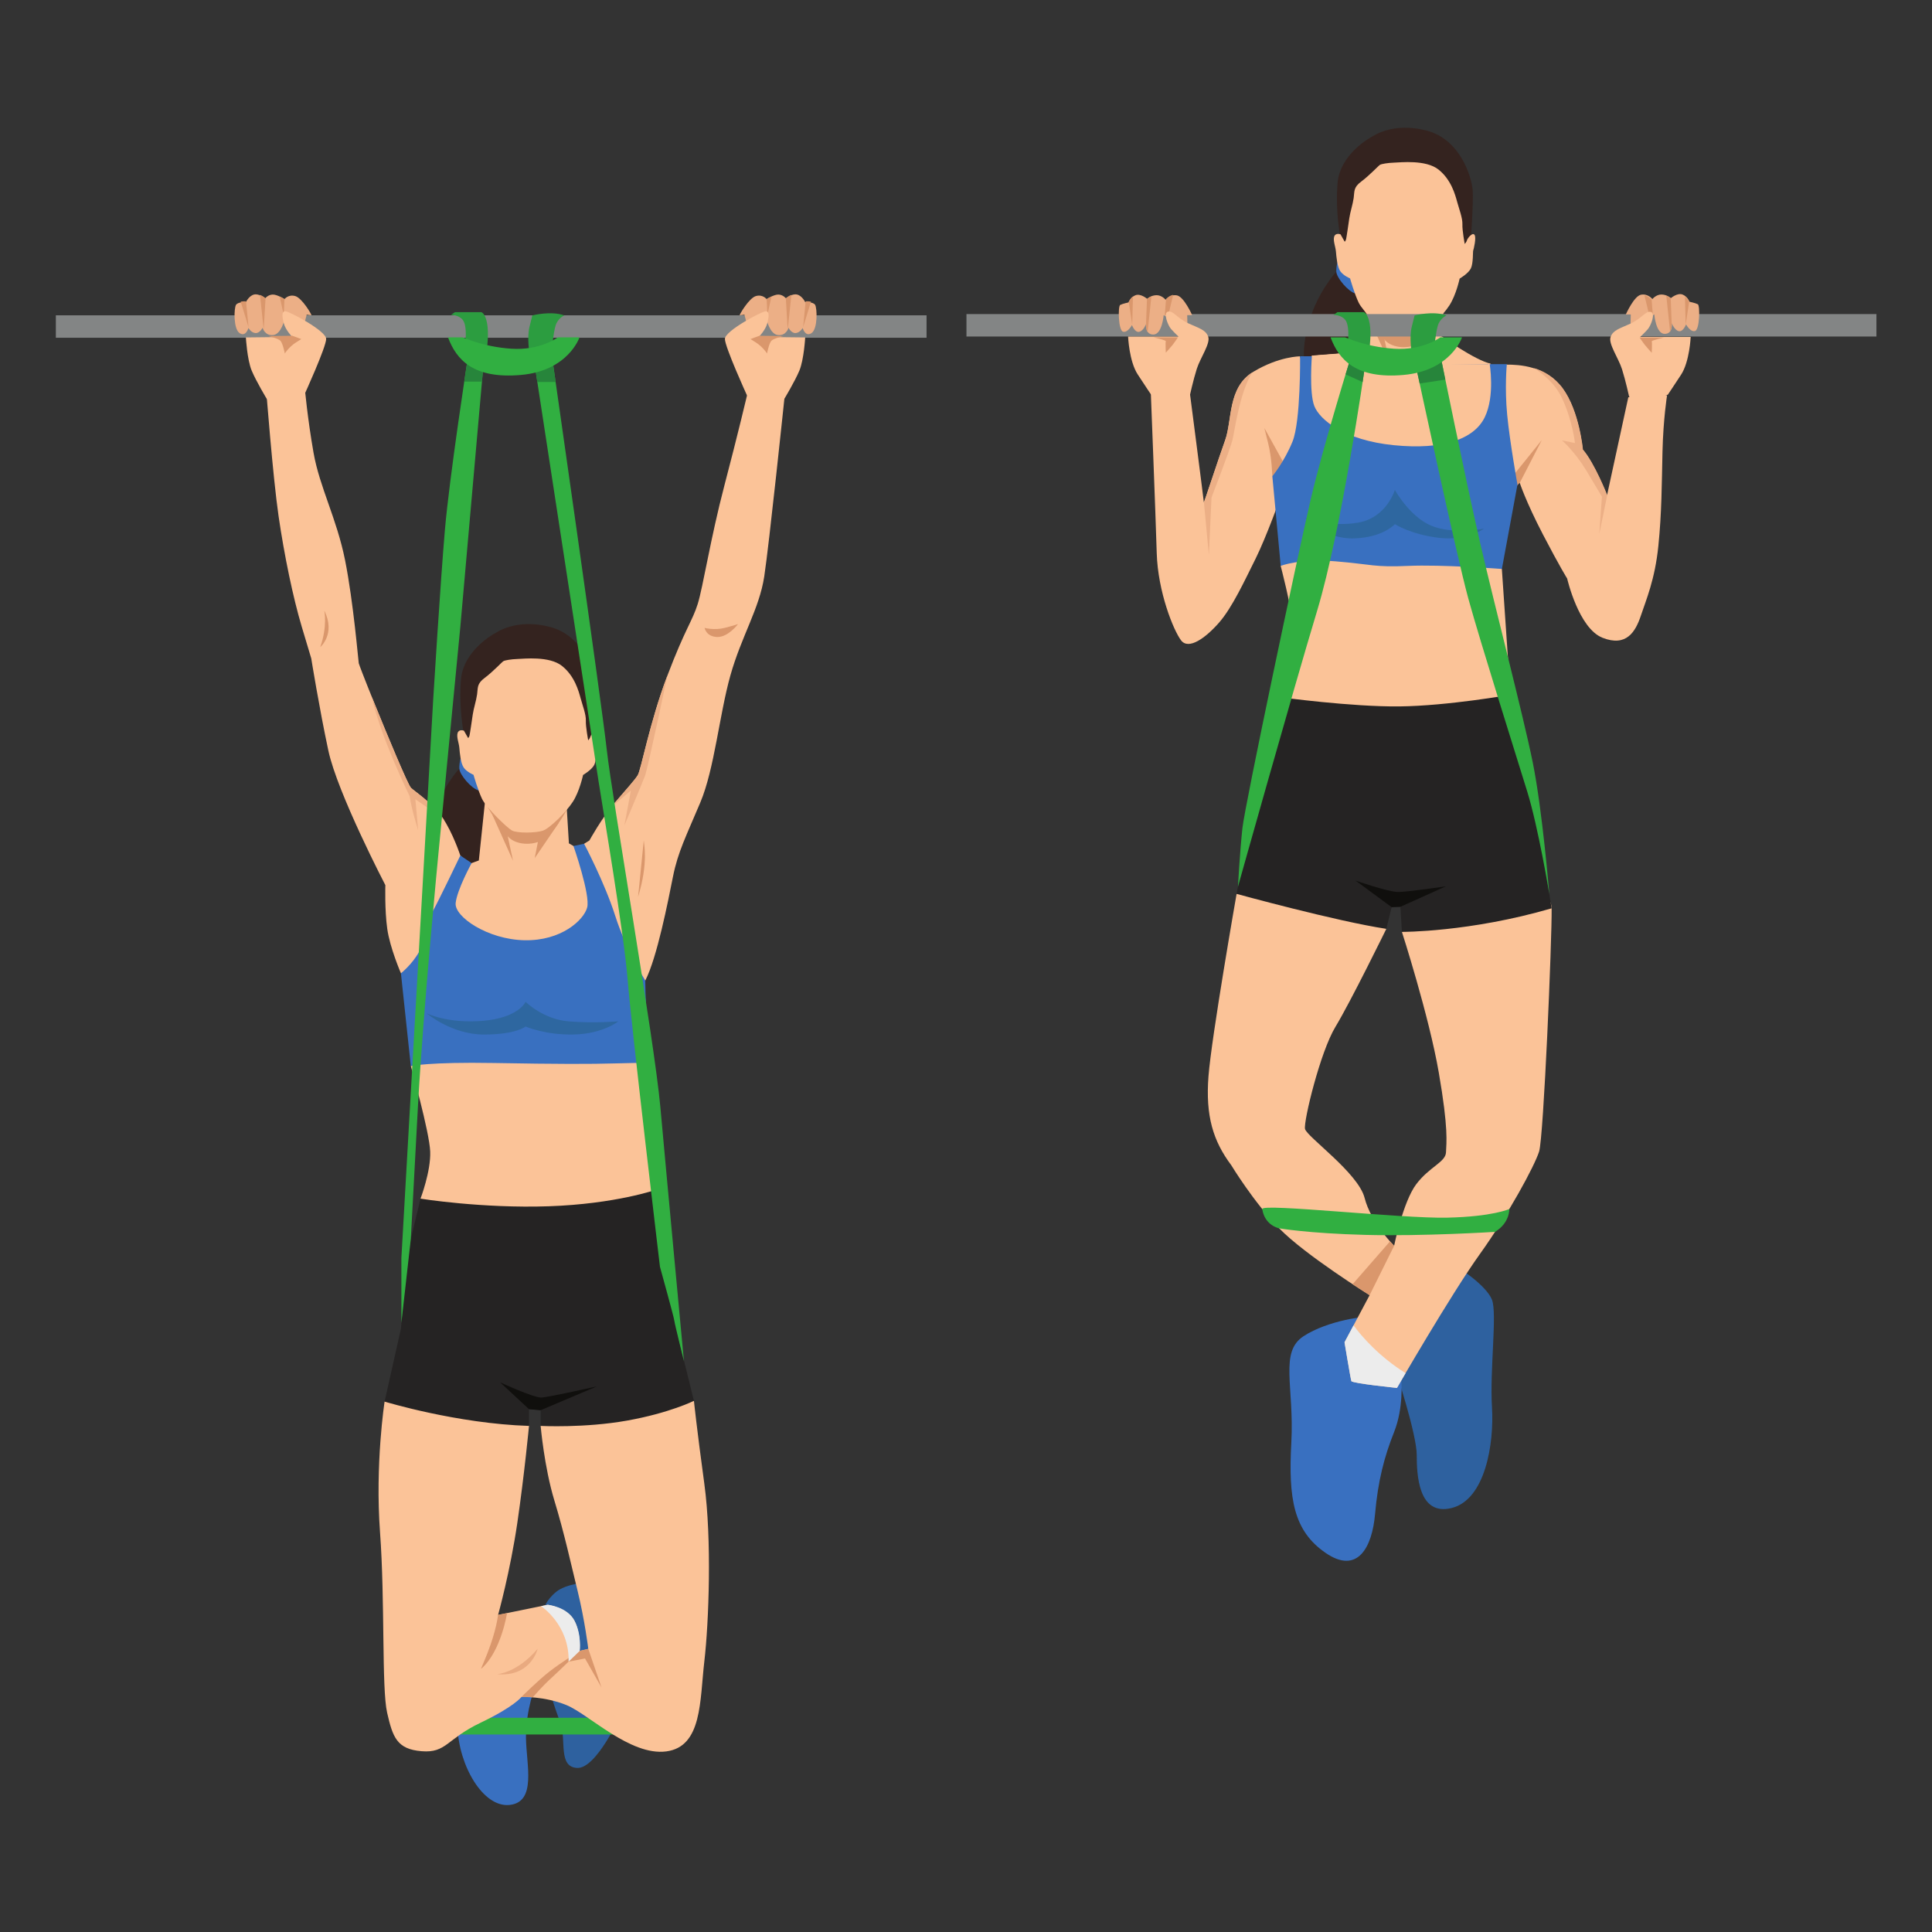 <?xml version="1.0" encoding="UTF-8" standalone="no"?>
<svg
   xmlns:dc="http://purl.org/dc/elements/1.1/"
   xmlns:cc="http://creativecommons.org/ns#"
   xmlns:rdf="http://www.w3.org/1999/02/22-rdf-syntax-ns#"
   xmlns:svg="http://www.w3.org/2000/svg"
   xmlns="http://www.w3.org/2000/svg"
   viewBox="0 0 2666.667 2666.667"
   height="2666.667"
   width="2666.667"
   xml:space="preserve"
   id="svg2"
   version="1.1"><rect x="0" y="0" width="2666.667" height="2666.667" fill="#333333" stroke="none"/><defs
     id="defs6" /><g
     transform="matrix(1.333,0,0,-1.333,0,2666.667)"
     id="g10"><g
       transform="scale(0.1)"
       id="g12"><g
         transform="scale(1.227)"
         id="g14"><path
           id="path16"
           style="fill:none;fill-opacity:1;fill-rule:nonzero;stroke:none"
           d="M 16300,0 H 0 V 16300 H 16300 V 0" /></g><path
         id="path18"
         style="fill:#2e619f;fill-opacity:1;fill-rule:nonzero;stroke:none"
         d="m 15031.6,6916.6 c 86.6,-39.4 362,-228.3 417.1,-369.9 55.1,-141.7 -23.6,-724.1 0,-1109.7 23.6,-385.6 -70.8,-960.1 -417.1,-1046.7 -346.3,-86.5 -362,346.3 -362,550.9 0,204.6 -210.4,867.6 -245.1,934.3 -34.7,66.7 607.1,1041.1 607.1,1041.1" /><path
         id="path20"
         style="fill:#3970c0;fill-opacity:1;fill-rule:nonzero;stroke:none"
         d="m 14173.8,6357.8 c 0,31.5 -425,-23.6 -676.8,-188.9 -251.8,-165.2 -94.5,-519.4 -125.9,-1101.8 -31.5,-582.3 23.6,-912.9 354.1,-1141.1 330.6,-228.2 482.7,55.1 512.9,401.4 30.1,346.2 97,598.1 197.4,849.9 100.3,251.9 74.4,533.8 74.4,533.8 l -336.1,646.7" /><path
         id="path22"
         style="fill:#fbc398;fill-opacity:1;fill-rule:nonzero;stroke:none"
         d="m 12804.4,10749.2 c 0,0 -259.7,-1479.6 -291.1,-1888.8 -31.5,-409.2 47.2,-668.9 236.1,-920.8 0,0 228.2,-377.7 495.8,-653.2 267.5,-275.4 936.5,-692.5 936.5,-692.5 L 13922,6106 c 0,0 62.9,-377.8 70.8,-401.4 7.9,-23.6 472.2,-70.8 472.2,-70.8 0,0 558.7,968 857.8,1385.1 299.1,417.1 566.6,912.9 613.9,1062.4 47.2,149.5 133.7,2203.6 129.8,2518.4 -3.9,314.7 -901.1,424.9 -924.7,393.5 -23.6,-31.5 -625.7,-637.5 -625.7,-637.5 0,0 279.4,-865.7 381.7,-1455.9 102.3,-590.3 78.7,-724.1 74.8,-826.4 -3.9,-102.3 -171.8,-149.5 -308.2,-330.5 -136.5,-181 -228.9,-637.5 -228.9,-637.5 0,0 -239.6,236.1 -305.7,495.8 -66.2,259.7 -601.3,634.8 -617.1,714.8 -15.7,80.1 157.4,796.2 314.8,1056 157.4,259.7 527.3,1015.2 527.3,1015.2 0,0 -299,417.1 -503.7,499.7 -204.6,82.6 -1046.7,-137.7 -1046.7,-137.7" /><path
         id="path24"
         style="fill:#252323;fill-opacity:1;fill-rule:nonzero;stroke:none"
         d="m 13919.5,13055.1 c -119.5,-23.7 -658.6,-270.2 -658.6,-270.2 0,0 -251.8,-957.5 -259.7,-996.9 -7.9,-39.3 -196.8,-1038.8 -196.8,-1038.8 0,0 1031,-283.3 1550.4,-362 l 55.1,224.3 90.5,3.9 15.7,-259.7 c 0,0 700.5,-3.9 1550.4,244 l -224.3,1361.4 -202,850 c 0,0 -1434.9,244 -1458.5,244 -23.6,0 -262.2,0 -262.2,0" /><path
         id="path26"
         style="fill:#fbc398;fill-opacity:1;fill-rule:nonzero;stroke:none"
         d="m 13260.9,14145 c 0,0 107.5,-405.3 118,-578.4 10.5,-173.1 -118,-781.7 -118,-781.7 0,0 731.9,-99.7 1230.3,-94.5 498.4,5.3 1149,120.7 1149,120.7 l -89.2,1302.5 c 0,0 -362,308.2 -561.4,344.9 -199.3,36.7 -451.7,13.2 -834.4,-14.4 -382.8,-27.6 -802.5,-169.2 -802.5,-169.2 l -91.8,-129.9" /><g
         transform="scale(1.055)"
         id="g28"><path
           id="path30"
           style="fill:#34231f;fill-opacity:1;fill-rule:nonzero;stroke:none"
           d="m 13118.9,16300 c 0,0 -181.5,-197.3 -267.3,-484.6 -85.8,-287.3 -90.8,-589.5 133.7,-615.6 224.5,-26.2 504.4,-444 541.6,0 37.4,444 145.6,671.6 0,861.9 -145.5,190.3 -408,238.3 -408,238.3" /></g><g
         transform="scale(1.021)"
         id="g32"><path
           id="path34"
           style="fill:#fbc398;fill-opacity:1;fill-rule:nonzero;stroke:none"
           d="m 14613.2,16178.5 c 0,0 325.4,-235.3 491.2,-273.6 0,0 57.9,-327.5 -50.1,-547.3 -108,-219.7 -420.2,-331.5 -921.4,-281.4 -501.1,50.1 -751.7,258.3 -805.7,397.1 -54,138.8 -24.4,511.6 -24.4,511.6 l 460.1,35.8 c 0,0 67.8,197.9 80.2,206.9 12.2,9 176.4,72.4 364.3,63.8 187.7,-8.5 405.8,-112.9 405.8,-112.9" /></g><g
         transform="scale(1.021)"
         id="g36"><path
           id="path38"
           style="fill:#fbc398;fill-opacity:1;fill-rule:nonzero;stroke:none"
           d="m 14626.9,16178.5 c 0,0 325.4,-235.3 491.2,-273.6 0,0 57.8,-327.5 -50.2,-547.3 -107.9,-219.7 -420.2,-331.5 -921.3,-281.4 -501.2,50.1 -751.7,258.3 -805.7,397.1 -54,138.8 -24.5,511.6 -24.5,511.6 l 460.1,35.8 c 0,0 68,197.9 80.2,206.9 12.4,9 176.5,72.4 364.3,63.8 187.7,-8.5 405.9,-112.9 405.9,-112.9" /></g><g
         transform="scale(1.03)"
         id="g40"><path
           id="path42"
           style="fill:#da976c;fill-opacity:1;fill-rule:nonzero;stroke:none"
           d="m 13717.4,16300 c 0,0 143.2,-253 227.3,-317.9 84,-65 240.7,-68.8 343.8,0 103.2,68.7 223.8,292.5 223.8,292.5 l -794.9,25.4" /></g><g
         transform="scale(1.025)"
         id="g44"><path
           id="path46"
           style="fill:#da976c;fill-opacity:1;fill-rule:nonzero;stroke:none"
           d="m 13964.6,16195.2 c 2.6,-23.2 75.5,-357.2 75.5,-357.2 l -207.5,462 132,-104.8" /></g><g
         transform="scale(1.02)"
         id="g48"><path
           id="path50"
           style="fill:#da976c;fill-opacity:1;fill-rule:nonzero;stroke:none"
           d="m 14388.4,16252.7 -61.7,-312.5 245.1,359.8 -183.4,-47.3" /></g><g
         transform="scale(1.064)"
         id="g52"><path
           id="path54"
           style="fill:#3970c0;fill-opacity:1;fill-rule:nonzero;stroke:none"
           d="m 13029,16300 c 0,0 -27.7,-81.5 -24.5,-142.2 3.2,-60.7 116.2,-194.2 187.4,-213.4 71.3,-19.2 128.7,129.6 114.9,165.2 -13.9,35.6 -31.1,69.6 -88.3,111.1 -57.2,41.5 -189.5,79.3 -189.5,79.3" /></g><g
         transform="scale(1.15)"
         id="g56"><path
           id="path58"
           style="fill:#34231f;fill-opacity:1;fill-rule:nonzero;stroke:none"
           d="m 12069.8,15255.9 c 0,0 -49,233.8 -26,494 22.9,260.3 300.3,411.6 308.4,414.3 8,2.6 183.2,135.8 491.4,56.2 308.3,-79.7 405.6,-421.1 415.7,-531.2 10.1,-110.1 -18.9,-493.8 -18.9,-493.8 0,0 -134.9,-111.9 -220.8,-114.1 -85.9,-2.2 -440.3,-13.6 -569.1,-7.4 -128.8,6.1 -305.9,25.9 -311.1,39.3 -5.3,13.5 -69.6,142.7 -69.6,142.7" /></g><g
         transform="scale(1.126)"
         id="g60"><path
           id="path62"
           style="fill:#fbc398;fill-opacity:1;fill-rule:nonzero;stroke:none"
           d="m 12327.1,15611.7 c 0,0 -45.2,16.7 -57.8,-20.2 -12.5,-37 11.8,-92.6 15.7,-137.9 3.9,-45.2 11.5,-139.8 40.1,-181.1 28.5,-41.3 90,-66.3 90,-66.3 0,0 40.3,-142.1 78.9,-222.5 38.6,-80.4 226.7,-262.5 273.8,-289.5 47.2,-27 221.9,-23.9 285.9,-1.6 63.8,22.2 212.7,169.4 274.9,265.7 62.2,96.2 94,246.1 94,246.1 0,0 80.4,46.8 103.3,94 22.9,47.2 17.4,154.1 21.5,164.4 4.2,10.2 31.6,122.2 11.1,145.4 -20.4,23.2 -63.9,-34.1 -68.2,-50.5 -4.1,-16.5 -20.7,-34.9 -20.7,-34.9 0,0 -23.9,125.6 -21.5,181.1 2.4,55.5 -30,140 -48.2,205.9 -18.1,65.8 -54.3,203.8 -171,297 -116.6,93.2 -351.2,65.8 -408.7,64.1 -57.6,-1.8 -115.2,-11.7 -129.6,-19.8 -14.5,-8.2 -97.3,-98.2 -171.6,-153.2 -74.3,-55.1 -62.2,-90.1 -70.7,-151.8 -8.7,-61.6 -31.7,-127.3 -40.3,-186.8 -8.5,-59.6 -25.6,-176.7 -29.8,-193.1 -4.3,-16.4 -12.5,-22.6 -12.5,-22.6 l -38.6,68.1" /></g><g
         transform="scale(1.059)"
         id="g64"><path
           id="path66"
           style="fill:#fbc398;fill-opacity:1;fill-rule:nonzero;stroke:none"
           d="m 14832.7,14148 26,23.6 c 0,0 59.5,-183.6 226.5,-504.8 167.2,-321.1 237.8,-432.6 237.8,-432.6 0,0 111.4,-486.6 345.5,-579.5 234,-92.8 323.2,59.5 375.1,215.5 52,156 137.5,352.9 171,679.8 33.4,326.9 33.4,605.5 40.7,924.9 7.5,319.5 44.7,549.8 44.7,549.8 l -378.9,-18.6 -208.1,-958.4 c 0,0 -122.5,312.1 -237.7,445.8 0,0 -33.4,375.2 -196.8,598 -163.5,222.9 -423.5,233.9 -549.8,233.9 -126.3,0 -118.9,-694.5 -118.9,-694.5 0,0 -11.1,-245.1 33.5,-367.7 44.5,-122.6 189.4,-115.2 189.4,-115.2" /></g><path
         id="path68"
         style="fill:#da976c;fill-opacity:1;fill-rule:nonzero;stroke:none"
         d="m 15669.1,15081.5 295.1,366 -224.3,-435.5 -70.8,-80 v 149.5" /><g
         transform="scale(1.001)"
         id="g70"><path
           id="path72"
           style="fill:#fbc398;fill-opacity:1;fill-rule:nonzero;stroke:none"
           d="m 13447.5,16298.9 c 0,0 -216.2,1.1 -483.5,-160.1 -267.3,-161.1 -216.2,-499.2 -290.9,-707.5 -74.7,-208.3 -220.2,-655.2 -220.2,-642 0,13.1 -153.2,1196.9 -153.2,1196.9 l -397.1,-16.4 c 0,0 51.2,-1305 62.9,-1706 11.8,-400.9 173,-798.9 251.6,-902.5 78.6,-103.7 255.5,26 393.1,183.2 137.6,157.2 267.3,440.3 377.4,660.4 110.1,220.1 271.2,668.2 275.1,683.9 4,15.8 302.7,377.4 353.8,515 51.1,137.6 -169,895.1 -169,895.1" /></g><path
         id="path74"
         style="fill:#da976c;fill-opacity:1;fill-rule:nonzero;stroke:none"
         d="m 13174.3,15073.7 c 0,0 -3.9,184.9 -43.3,342.3 -39.3,157.4 -39.3,157.4 -39.3,157.4 l 212.5,-383.6 -129.9,-116.1" /><g
         transform="scale(1.001)"
         id="g76"><path
           id="path78"
           style="fill:#3970c0;fill-opacity:1;fill-rule:nonzero;stroke:none"
           d="m 13727.5,16191 -162.5,109 h -116.6 c 0,0 7.8,-671.1 -78.6,-883.4 -86.5,-212.2 -208.4,-357.7 -208.4,-357.7 l 86.5,-927.7 c 0,0 192.6,78.6 570,47.1 377.4,-31.4 397.1,-62.9 746.9,-47.1 349.9,15.7 971,-31.5 971,-31.5 l 161.2,872.7 c 0,0 -78.6,436.4 -106.2,719.4 -27.5,283 -3.9,526.6 -3.9,526.6 h -184.8 l -1674.6,-27.4" /></g><g
         transform="scale(1.003)"
         id="g80"><path
           id="path82"
           style="fill:#fbc398;fill-opacity:1;fill-rule:nonzero;stroke:none"
           d="m 15377.8,16192.8 c -4.1,1 -8.5,2.2 -13,3.4 v -11 h -1491.5 v 114.8 l -329.7,-25.7 c 0,0 -30.1,-379.6 24.9,-520.8 54.9,-141.3 310.1,-353.3 820.3,-404.3 510.3,-51 828.2,62.8 938.1,286.5 109.9,223.7 50.9,557.1 50.9,557.1" /></g><path
         id="path84"
         style="fill:#ecaf86;fill-opacity:1;fill-rule:nonzero;stroke:none"
         d="m 12466,14804.8 51.2,-545.6 27.5,594.1 c 0,0 188.9,488 216.5,594.2 22.7,87.8 69.8,476.4 203.2,699.8 -252.5,-164.5 -204.5,-494.8 -278,-699.8 -74.8,-208.6 -220.4,-655.8 -220.4,-642.7" /><g
         transform="scale(1.192)"
         id="g86"><path
           id="path88"
           style="fill:#838585;fill-opacity:1;fill-rule:nonzero;stroke:none"
           d="M 8395.41,13859.5 H 16300 v 195.2 H 8395.41 v -195.2" /></g><g
         transform="scale(1.029)"
         id="g90"><path
           id="path92"
           style="fill:#2c9d40;fill-opacity:1;fill-rule:nonzero;stroke:none"
           d="m 13782.5,15950.8 c 0,0 17.8,135.1 0,234.5 -17.9,99.4 -53.6,114.7 -61.3,114.7 -7.5,0 -262.5,0 -262.5,0 l -40.7,-27.9 c 0,0 79,2.4 119.8,-51.1 40.7,-53.6 28.3,-186.6 28.3,-186.6 l 114.4,-144.8 102,61.2" /></g><g
         transform="scale(1.03)"
         id="g94"><path
           id="path96"
           style="fill:#2c9d40;fill-opacity:1;fill-rule:nonzero;stroke:none"
           d="m 14192.7,15869.5 c 0,0 -27.9,156.4 0,269.2 28.1,112.8 28.1,112.8 28.1,112.8 0,0 185.8,48.5 320.7,0 0,0 -65.9,-28.1 -87.6,-104.5 -21.8,-76.4 -34.6,-218.9 -34.6,-218.9 l -226.6,-58.6" /></g><path
         id="path98"
         style="fill:#2e67a0;fill-opacity:1;fill-rule:nonzero;stroke:none"
         d="m 13516.7,14640.8 c 0,0 251.8,-98.3 546.9,-47.2 295.1,51.2 379.7,338.4 379.7,338.4 0,0 151.5,-275.4 375.8,-369.9 224.3,-94.4 547,-31.4 547,-31.4 0,0 -177.1,-129.9 -468.3,-94.5 -291.2,35.4 -454.5,141.7 -454.5,141.7 0,0 -120,-138.2 -423,-147.8 -303,-9.6 -503.6,210.7 -503.6,210.7" /><path
         id="path100"
         style="fill:#100f0d;fill-opacity:1;fill-rule:nonzero;stroke:none"
         d="m 14036.1,10886.9 c 0,0 338.4,-118 440.7,-118 102.3,0 495.8,59 495.8,59 l -472.2,-212.5 -90.5,-3.9 -373.8,275.4" /><g
         transform="scale(1.021)"
         id="g102"><path
           id="path104"
           style="fill:#ecaf86;fill-opacity:1;fill-rule:nonzero;stroke:none"
           d="m 15841.5,15555.1 c 107.9,-231.2 131,-454.7 131,-454.7 l -131,27 c 0,0 131,-115.6 242.8,-300.6 111.7,-184.9 161.7,-269.7 161.7,-269.7 l -26.9,-379.7 80.9,395.1 c 0,0 -127.1,323.7 -246.6,462.4 0,0 -34.7,389.2 -204.2,620.4 -83.7,114.1 -191.7,174.6 -295.4,206.7 80.2,-49.6 214.9,-151 287.7,-306.9" /></g><g
         transform="scale(1.08)"
         id="g106"><path
           id="path108"
           style="fill:#ecaf86;fill-opacity:1;fill-rule:nonzero;stroke:none"
           d="m 15587.6,15508.2 c 0,0 78.3,176.7 145.7,189.4 67.4,12.8 108.8,-41.9 108.8,-41.9 0,0 37,45.8 89.9,43.9 52.9,-2 87.4,-34.8 87.4,-34.8 0,0 62,53.2 111.2,34.8 49.2,-18.4 67.3,-69.4 67.3,-69.4 0,0 58.4,-12.2 80.2,-24.3 21.9,-12.1 18.3,-243.5 -27.3,-256.3 -45.5,-12.7 -85.6,63.8 -85.6,63.8 0,0 -27.4,-73.9 -69.2,-65.2 -42,8.7 -67.4,76.1 -67.4,76.1 0,0 13.3,-103.8 -69.9,-102 -83.2,1.8 -97.8,185.9 -97.8,185.9 l -191.3,-98.5 -36.5,11 1.9,87.5 h -47.4" /></g><g
         transform="scale(1.073)"
         id="g110"><path
           id="path112"
           style="fill:#da976c;fill-opacity:1;fill-rule:nonzero;stroke:none"
           d="m 16259.8,15782.9 7.2,-272.4 33,218.2 c 0,0 -11.4,31.6 -40.2,54.2" /></g><g
         transform="scale(1.062)"
         id="g114"><path
           id="path116"
           style="fill:#da976c;fill-opacity:1;fill-rule:nonzero;stroke:none"
           d="m 16283.2,15606.3 c 16.3,23.3 16.8,56.1 16.1,70.5 -0.4,4.6 -0.6,7.5 -0.6,7.5 l -9.3,244.5 c 0,0 -16.1,15.2 -43.1,25.7 l 36.9,-348.2" /></g><g
         transform="scale(1.05)"
         id="g118"><path
           id="path120"
           style="fill:#da976c;fill-opacity:1;fill-rule:nonzero;stroke:none"
           d="m 16268.1,15924.4 31.9,16.4 -12.5,155.2 c 0,0 -26.1,34.3 -70.7,43 19.1,-74.6 51.3,-214.6 51.3,-214.6" /></g><g
         transform="scale(1.041)"
         id="g122"><path
           id="path124"
           style="fill:#ecaf86;fill-opacity:1;fill-rule:nonzero;stroke:none"
           d="m 11858.2,16082.5 c 0,0 -81.3,183.1 -151.2,196.4 -69.9,13.2 -112.8,-43.5 -112.8,-43.5 0,0 -38.4,47.5 -93.2,45.5 -54.7,-2 -90.7,-36 -90.7,-36 0,0 -64.2,55.1 -115.2,36 -51.1,-19 -69.9,-71.9 -69.9,-71.9 0,0 -60.5,-12.8 -83.2,-25.3 -22.7,-12.5 -18.9,-252.5 28.3,-265.7 47.3,-13.2 88.9,66.1 88.9,66.1 0,0 28.3,-76.7 71.7,-67.6 43.5,9 69.9,78.9 69.9,78.9 0,0 -13.8,-107.7 72.5,-105.8 86.3,1.9 101.5,192.9 101.5,192.9 l 198.3,-102.2 37.8,11.4 -1.9,90.8 h 49.2" /></g><g
         transform="scale(1.039)"
         id="g126"><path
           id="path128"
           style="fill:#da976c;fill-opacity:1;fill-rule:nonzero;stroke:none"
           d="m 11291,16300 -7.4,-281.3 -34.1,225.4 c 0,0 11.7,32.6 41.5,55.9" /></g><g
         transform="scale(1.039)"
         id="g130"><path
           id="path132"
           style="fill:#da976c;fill-opacity:1;fill-rule:nonzero;stroke:none"
           d="m 11436.9,15944.2 c -16.6,23.9 -17.1,57.3 -16.4,72.1 0.4,4.7 0.6,7.6 0.6,7.6 l 9.5,249.9 c 0,0 16.5,15.5 44,26.2 l -37.7,-355.8" /></g><g
         transform="scale(1.04)"
         id="g134"><path
           id="path136"
           style="fill:#da976c;fill-opacity:1;fill-rule:nonzero;stroke:none"
           d="m 11629,16083.3 -32.2,16.5 12.6,156.8 c 0,0 26.3,34.7 71.4,43.4 -19.3,-75.3 -51.8,-216.7 -51.8,-216.7" /></g><g
         transform="scale(1.001)"
         id="g138"><path
           id="path140"
           style="fill:#31af41;fill-opacity:1;fill-rule:nonzero;stroke:none"
           d="m 14650,16181.7 c 0,0 414,-1936.5 539.8,-2392.5 125.9,-456 492.7,-1618.8 608,-1991.8 115.4,-373 228.4,-1058.8 228.4,-1058.8 0,0 -71.1,864.9 -170.7,1357.6 -99.6,492.7 -393.1,1614.3 -545.1,2274.8 -152,660.4 -408.8,1929 -408.8,1929 l -251.6,-118.3" /></g><g
         transform="scale(1.003)"
         id="g142"><path
           id="path144"
           style="fill:#31af41;fill-opacity:1;fill-rule:nonzero;stroke:none"
           d="m 14087.6,16138.9 c 0,0 -236.7,-1658.8 -489.8,-2497.8 -253.3,-838.9 -817.8,-2850.9 -817.8,-2850.9 0,0 20.1,366.3 46.4,606.9 26.1,240.6 569.4,2811.4 703.2,3385.6 133.7,574.2 429.1,1517.3 429.1,1517.3 l 128.9,-161.1" /></g><g
         transform="scale(1.003)"
         id="g146"><path
           id="path148"
           style="fill:#27853b;fill-opacity:1;fill-rule:nonzero;stroke:none"
           d="m 14067.2,16000.7 c 13.1,87.7 20.4,138.2 20.4,138.2 l -128.9,161.1 c 0,0 -26.6,-85.1 -67.5,-219.6 54.4,-24.4 121.5,-54.9 176,-79.7" /></g><g
         transform="scale(1.001)"
         id="g150"><path
           id="path152"
           style="fill:#27853b;fill-opacity:1;fill-rule:nonzero;stroke:none"
           d="m 14950.8,16058.2 c -30.4,148.7 -49.2,241.8 -49.2,241.8 l -251.6,-118.3 c 0,0 13,-61 35.1,-163.6 77.9,12.4 174.2,26.8 265.7,40.1" /></g><path
         id="path154"
         style="fill:#da976c;fill-opacity:1;fill-rule:nonzero;stroke:none"
         d="m 14181.7,6593.9 253.8,511.5 -42.7,45.7 -387.3,-443.6 176.2,-113.6" /><path
         id="path156"
         style="fill:#ececec;fill-opacity:1;fill-rule:nonzero;stroke:none"
         d="M 14015.3,6281.2 13922,6106 c 0,0 62.9,-377.8 70.8,-401.4 7.9,-23.6 472.2,-70.8 472.2,-70.8 0,0 33.8,58.5 89.2,153 -278.1,174.7 -454.6,380.5 -538.9,494.4" /><path
         id="path158"
         style="fill:#31af41;fill-opacity:1;fill-rule:nonzero;stroke:none"
         d="m 13069.8,7486.1 c -9.6,61.9 1442.4,-100 1914.6,-89.5 472.2,10.5 643.9,89.5 643.9,89.5 0,0 6.8,-142.3 -148,-236.5 0,0 -742.5,-47.1 -1340.6,-31.4 -598.1,15.8 -894.5,68.2 -894.5,68.2 0,0 -148.9,26.9 -175.4,199.7" /><g
         transform="scale(1.074)"
         id="g160"><path
           id="path162"
           style="fill:#fbc398;fill-opacity:1;fill-rule:nonzero;stroke:none"
           d="m 15706.3,14803.7 c 0,0 -34.2,156.3 -68.4,263.8 -34.2,107.5 -134.3,246.3 -109.9,311.3 24.4,65 85.5,79.6 192.9,128.5 107.6,48.8 141.8,122.1 193.1,112.4 51.3,-9.8 2.4,-132 -26.9,-166.2 -29.4,-34.2 -73.3,-74.7 -73.3,-74.7 h 486.2 c 0,0 -9.8,-238 -92.8,-365 -83.1,-127 -127.1,-191.8 -127.1,-191.8 0,0 -280.9,-118.5 -293.1,-116 -12.2,2.4 -80.7,97.7 -80.7,97.7" /></g><g
         transform="scale(1.057)"
         id="g164"><path
           id="path166"
           style="fill:#da976c;fill-opacity:1;fill-rule:nonzero;stroke:none"
           d="m 16180.8,15470 c 0,0 -52.1,57.1 -69.4,79.4 -17.4,22.4 -49.7,70.5 -49.7,70.5 h 238.3 c 0,0 -124.1,-28.3 -119.2,-38.2 5,-9.9 0,-111.7 0,-111.7" /></g><g
         transform="scale(1.03)"
         id="g168"><path
           id="path170"
           style="fill:#fbc398;fill-opacity:1;fill-rule:nonzero;stroke:none"
           d="m 11959.8,15438.8 c 0,0 35.7,163.1 71.4,275.2 35.6,112.1 140.1,256.8 114.6,324.6 -25.5,67.8 -89.2,83.1 -201.3,134 -112,51 -147.8,127.4 -201.3,117.2 -53.4,-10.2 -2.5,-137.6 28.1,-173.2 30.6,-35.7 76.4,-78 76.4,-78 h -507 c 0,0 10.2,-248.2 96.9,-380.7 86.5,-132.4 132.4,-200 132.4,-200 0,0 293,-123.5 305.8,-121 12.7,2.6 84,101.9 84,101.9" /></g><g
         transform="scale(1.013)"
         id="g172"><path
           id="path174"
           style="fill:#da976c;fill-opacity:1;fill-rule:nonzero;stroke:none"
           d="m 11916.5,16143.6 c 0,0 54.4,59.6 72.5,82.9 18.1,23.3 51.8,73.5 51.8,73.5 h -248.5 c 0,0 129.4,-29.5 124.2,-39.9 -5.2,-10.3 0,-116.5 0,-116.5" /></g><g
         transform="scale(1.013)"
         id="g176"><path
           id="path178"
           style="fill:#31af41;fill-opacity:1;fill-rule:nonzero;stroke:none"
           d="m 13748,16300 c 11.7,0 205.9,-96.8 501.1,-116.3 295.2,-19.4 473.9,116.3 473.9,116.3 h 221.4 c 0,0 -112.7,-341.5 -598.2,-384.3 -485.5,-42.7 -660.3,154.8 -745.7,384.3 h 147.5" /></g><path
         id="path180"
         style="fill:#3970c0;fill-opacity:1;fill-rule:nonzero;stroke:none"
         d="m 5551.71,2579 c 0,0 -110.84,-287.3 -105.6,-570.6 5.25,-283.3 110.19,-661.1 -167.89,-692.6 -278.06,-31.4 -529.9,414.5 -540.39,808 -10.5,393.5 433.86,524.8 512.44,543.3 78.58,18.5 301.44,-88.1 301.44,-88.1" /><path
         id="path182"
         style="fill:#2e619f;fill-opacity:1;fill-rule:nonzero;stroke:none"
         d="m 5700.57,2622.2 c -49.59,-47.4 41.46,-288.5 103.36,-461.7 61.91,-173.1 -27.28,-451.2 172.09,-461.7 199.37,-10.5 451.2,550.9 451.2,550.9 l -726.65,372.5" /><path
         id="path184"
         style="fill:#31af41;fill-opacity:1;fill-rule:nonzero;stroke:none"
         d="M 6427.22,2045.1 H 4737.64 v 173.1 h 1689.58 v -173.1" /><path
         id="path186"
         style="fill:#2e619f;fill-opacity:1;fill-rule:nonzero;stroke:none"
         d="m 5630.34,3345.6 c 0,0 20.39,86.6 126.63,175.1 106.25,88.5 339.72,103.6 339.72,103.6 0,0 167.89,-490.5 149.53,-574.5 -18.37,-83.9 -65.59,-220.3 -139.04,-233.4 -73.45,-13.2 -147.38,-99 -236.33,9.5 -88.96,108.5 -240.51,519.7 -240.51,519.7" /><path
         id="path188"
         style="fill:#fbc398;fill-opacity:1;fill-rule:nonzero;stroke:none"
         d="m 3982.32,5492.1 c 0,0 -99.69,-645.3 -47.22,-1353.6 52.46,-708.3 15.74,-1615.9 73.45,-1867.8 57.71,-251.8 99.69,-377.7 356.77,-398.7 257.08,-21 257.08,125.9 608.6,293.8 351.52,167.9 424.98,267.5 424.98,267.5 0,0 236.09,10.5 466.94,-83.9 230.85,-94.4 661.07,-528.7 1033.57,-479.4 372.51,49.2 346.28,526.6 393.5,930.6 47.22,404 78.7,1264.4 0,1841.6 -78.7,577.1 -107.55,857.8 -107.55,857.8 0,0 -731.9,2.6 -894.55,-23.6 -162.64,-26.3 -692.54,-236.1 -692.54,-236.1 0,0 36.72,-425 141.65,-771.3 104.93,-346.2 167.89,-640.1 241.34,-939.1 73.46,-299.1 110.18,-598.1 110.18,-598.1 l -89.19,-21 c 0,0 15.74,173.1 -52.47,309.5 -68.2,136.4 -278.06,167.9 -278.06,167.9 l -514.17,-104.9 c 0,0 125.92,451.2 199.38,954.9 73.44,503.6 120.66,1002.1 120.66,1002.1 0,0 -624.34,409.2 -849.94,414.5 -225.6,5.2 -645.33,-162.7 -645.33,-162.7" /><path
         id="path190"
         style="fill:#252323;fill-opacity:1;fill-rule:nonzero;stroke:none"
         d="m 4525.34,7735 -171.17,-141.6 -100.34,-417.1 c 0,0 -74.77,-558.8 -102.31,-928.7 l -169.2,-755.5 c 0,0 747.64,-228.2 1495.27,-251.8 v 173.1 l 120.68,-10.5 v -162.6 c 0,0 453.82,-23.6 894.54,55.1 440.71,78.7 692.55,204.6 692.55,204.6 l -196.75,794.8 -188.88,1393 c 0,0 -246.59,175.8 -487.93,165.3 C 6070.45,7842.6 4525.34,7735 4525.34,7735" /><path
         id="path192"
         style="fill:#fbc398;fill-opacity:1;fill-rule:nonzero;stroke:none"
         d="m 4253.83,8966.7 c 0,0 192.81,-680.8 200.68,-885.4 7.87,-204.6 -100.34,-487.9 -100.34,-487.9 0,0 635.49,-102.3 1328.04,-78.7 692.55,23.6 1117.52,173.1 1117.52,173.1 l -66.89,1310.3 c 0,0 -1187.43,257 -1290.66,294.7 -103.22,37.7 -1188.35,-326.1 -1188.35,-326.1" /><path
         id="path194"
         style="fill:#34231f;fill-opacity:1;fill-rule:nonzero;stroke:none"
         d="m 4756.14,12047.2 c 0,0 -191.45,-208 -281.96,-511 -90.5,-303 -95.8,-621.8 140.98,-649.3 236.78,-27.5 531.9,-468.2 571.25,0 39.35,468.3 153.46,708.3 0,909 -153.47,200.7 -430.27,251.3 -430.27,251.3" /><path
         id="path196"
         style="fill:#fbc398;fill-opacity:1;fill-rule:nonzero;stroke:none"
         d="m 6048.16,11268.1 55.09,34.5 c 0,0 124.08,227.3 260.75,387.8 136.67,160.6 203.57,231.4 238.98,286.5 35.42,55.1 121.99,543 306.93,1030.9 184.94,488 259.7,566.7 314.79,743.7 55.09,177.1 133.79,684.7 275.45,1223.8 141.66,539.1 236.1,940.5 236.1,940.5 l 385.62,-39.4 c 0,0 -157.4,-1507.1 -208.55,-1841.5 -51.16,-334.5 -236.1,-617.8 -350.21,-1023.1 -114.12,-405.3 -165.27,-968 -310.86,-1314.3 -145.59,-346.3 -232.16,-511.5 -283.32,-767.3 -51.15,-255.8 -165.26,-842.1 -287.25,-1078.2 -121.98,-236.1 -594.17,-122 -680.74,82.6 -86.57,204.7 47.22,1333.5 47.22,1333.5" /><path
         id="path198"
         style="fill:#fbc398;fill-opacity:1;fill-rule:nonzero;stroke:none"
         d="m 4766.53,11146.6 c 0,0 -79.13,240 -185.74,393.5 -106.61,153.5 -291.55,273.5 -324.99,306.9 -33.45,33.5 -253.81,566.7 -371.85,857.8 -118.05,291.2 -165.27,417.1 -169.21,432.9 -3.93,15.7 -55.09,633.5 -141.65,1066.4 -86.58,432.8 -263.65,755.5 -326.61,1113.5 -62.95,358.1 -90.5,669 -90.5,669 h -401.36 c 0,0 70.83,-920.8 129.85,-1326.1 59.03,-405.3 149.53,-842.1 240.03,-1145.1 90.5,-303 98.38,-328.1 98.38,-328.1 0,0 82.63,-513.7 177.07,-954.5 94.43,-440.9 590.24,-1393.1 590.24,-1393.1 0,0 -7.87,-255.8 19.67,-452.5 27.55,-196.8 141.66,-460.4 141.66,-460.4 0,0 283.31,-165.3 401.36,31.5 118.05,196.7 271.51,334.4 322.67,684.6 51.15,350.3 -109.02,503.7 -109.02,503.7" /><path
         id="path200"
         style="fill:#da976c;fill-opacity:1;fill-rule:nonzero;stroke:none"
         d="m 6665.94,11302.6 c 0,-26.1 51.16,-226.8 -59.02,-584.9 l 59.02,584.9" /><path
         id="path202"
         style="fill:#ecaf86;fill-opacity:1;fill-rule:nonzero;stroke:none"
         d="m 6328.87,11647.3 203.29,172.2 -66.9,-361.8 c 0,0 181.12,428.7 212.54,511.3 31.42,82.7 232.11,1038.8 232.11,1038.8 -184.94,-487.9 -271.51,-975.8 -306.93,-1030.9 -35.41,-55.1 -102.31,-125.9 -238.98,-286.5 -11.85,-13.9 -23.59,-28.4 -35.18,-43.1 h 0.05" /><path
         id="path204"
         style="fill:#ecaf86;fill-opacity:1;fill-rule:nonzero;stroke:none"
         d="m 3849.19,12790.9 v 0 c 87.24,-409.8 392.84,-1030.4 392.84,-1030.4 23.22,-154 82.63,-330.6 86.56,-350.2 3.93,-19.7 -27.55,318.7 -27.55,318.7 0,0 278.3,-187.9 302.76,-224 -7.51,12.1 -15.18,23.8 -23.01,35.1 -106.61,153.5 -291.55,273.5 -324.99,306.9 -33.45,33.5 -253.81,566.7 -371.86,857.8 -12.36,30.6 -23.9,59.1 -34.75,86.1" /><path
         id="path206"
         style="fill:#3970c0;fill-opacity:1;fill-rule:nonzero;stroke:none"
         d="m 4883.42,11067.9 -116.89,78.7 c 0,0 -229.39,-480 -292.35,-590.2 -62.95,-110.2 -62.95,-275.5 -133.78,-405.3 -70.83,-129.9 -188.88,-224.3 -188.88,-224.3 l 102.31,-960.1 c 0,0 188.88,43.2 861.75,31.4 672.87,-11.8 987.67,-11.8 1267.05,-3.9 279.38,7.9 350.21,3.9 350.21,3.9 0,0 -51.16,550.9 -51.16,853.9 0,0 -200.68,322.7 -310.85,669 -110.19,346.2 -322.67,747.1 -322.67,747.1 l -110.18,-23.1 -1011.28,-251.8 -43.28,74.7" /><path
         id="path208"
         style="fill:#fbc398;fill-opacity:1;fill-rule:nonzero;stroke:none"
         d="m 5029.01,11772.3 -70.83,-676.9 -74.76,-27.5 c 0,0 -149.53,-271.5 -165.27,-413.2 -15.74,-141.6 330.54,-377.7 712.23,-385.6 381.68,-7.8 613.84,208.6 649.26,338.4 35.41,129.9 -141.66,637.5 -141.66,637.5 l -47.22,27.5 -31.48,515.5 -830.27,-15.7" /><path
         id="path210"
         style="fill:#da976c;fill-opacity:1;fill-rule:nonzero;stroke:none"
         d="m 5050.68,11647.2 c 0,0 147.53,-260.6 234.1,-327.4 86.57,-66.9 247.9,-70.9 354.15,0 106.24,70.8 230.55,301.3 230.55,301.3 l -818.8,26.1" /><path
         id="path212"
         style="fill:#da976c;fill-opacity:1;fill-rule:nonzero;stroke:none"
         d="m 5234.94,11457.7 c 2.62,-23.8 77.38,-366.2 77.38,-366.2 l -212.74,473.6 135.36,-107.4" /><path
         id="path214"
         style="fill:#da976c;fill-opacity:1;fill-rule:nonzero;stroke:none"
         d="m 5599.58,11437.8 -62.96,-318.7 250.08,367 z" /><path
         id="path216"
         style="fill:#3970c0;fill-opacity:1;fill-rule:nonzero;stroke:none"
         d="m 4782.2,12198.5 c 0,0 -29.47,-86.7 -26.06,-151.3 3.41,-64.6 123.58,-206.6 199.4,-227 75.82,-20.4 136.89,137.9 122.18,175.7 -14.72,37.9 -33,74.1 -93.93,118.2 -60.91,44.2 -201.59,84.4 -201.59,84.4" /><path
         id="path218"
         style="fill:#34231f;fill-opacity:1;fill-rule:nonzero;stroke:none"
         d="m 4803.48,12404.5 c 0,0 -56.33,268.9 -29.89,568.2 26.44,299.3 345.43,473.5 354.71,476.5 9.28,3 210.84,156.2 565.34,64.6 354.5,-91.6 466.45,-484.3 478.06,-610.9 11.62,-126.7 -21.82,-568 -21.82,-568 0,0 -155.11,-128.7 -253.91,-131.2 -98.81,-2.5 -506.4,-15.6 -654.55,-8.6 -148.14,7.1 -351.77,29.8 -357.86,45.3 -6.08,15.5 -80.08,164.1 -80.08,164.1" /><path
         id="path220"
         style="fill:#fbc398;fill-opacity:1;fill-rule:nonzero;stroke:none"
         d="m 4803.68,12439.2 c 0,0 -50.83,18.9 -64.96,-22.7 -14.14,-41.6 13.28,-104.3 17.62,-155.3 4.33,-50.9 12.98,-157.5 45.12,-204 32.15,-46.5 101.45,-74.7 101.45,-74.7 0,0 45.38,-160 88.84,-250.6 43.47,-90.5 255.3,-295.5 308.38,-325.9 53.07,-30.4 249.9,-26.9 321.83,-1.9 71.92,25.1 239.6,190.8 309.69,299.2 70.09,108.5 105.8,277.3 105.8,277.3 0,0 90.61,52.7 116.39,105.8 25.77,53.1 19.53,173.5 24.23,185.1 4.7,11.5 35.53,137.7 12.53,163.8 -23.01,26.1 -72.01,-38.4 -76.74,-56.9 -4.74,-18.5 -23.39,-39.2 -23.39,-39.2 0,0 -26.96,141.4 -24.28,203.9 2.68,62.5 -33.82,157.6 -54.22,231.8 -20.41,74.2 -61.19,229.6 -192.56,334.5 -131.37,105 -395.5,74.1 -460.35,72.2 -64.84,-2 -129.74,-13.2 -146,-22.3 -16.26,-9.2 -109.47,-110.5 -193.18,-172.6 -83.72,-62 -70.05,-101.4 -79.72,-170.8 -9.67,-69.4 -35.56,-143.4 -45.21,-210.5 -9.66,-67.1 -28.94,-198.9 -33.68,-217.4 -4.74,-18.5 -14.04,-25.4 -14.04,-25.4 l -43.55,76.6" /><g
         transform="scale(1.027)"
         id="g222"><path
           id="path224"
           style="fill:#838585;fill-opacity:1;fill-rule:nonzero;stroke:none"
           d="M 563.183,16073.7 H 9341.78 V 16300 H 563.183 v -226.3" /></g><path
         id="path226"
         style="fill:#2e67a0;fill-opacity:1;fill-rule:nonzero;stroke:none"
         d="m 4416.48,9513.6 c 0,0 215.1,-110.2 584.98,-78.7 369.89,31.5 440.72,196.8 440.72,196.8 0,0 181,-180.6 444.65,-202.4 263.64,-21.9 515.47,0 515.47,0 0,0 -157.39,-128.2 -456.45,-136 -299.05,-7.9 -503.67,82.6 -503.67,82.6 0,0 -98.38,-83.6 -432.84,-83.1 -334.47,0.5 -592.86,220.8 -592.86,220.8" /><path
         id="path228"
         style="fill:#100f0d;fill-opacity:1;fill-rule:nonzero;stroke:none"
         d="m 5178.54,5691.5 c 0,0 351.52,-162.7 430.22,-157.4 78.7,5.2 571.87,115.4 571.87,115.4 l -582.36,-246.6 -120.68,10.5 -299.05,278.1" /><path
         id="path230"
         style="fill:#da976c;fill-opacity:1;fill-rule:nonzero;stroke:none"
         d="m 4984.41,2727.2 c -20.16,-17.6 131.17,262.3 173.14,556.1 l 92.72,18.9 c 0,0 -61.24,-396.7 -265.86,-575" /><path
         id="path232"
         style="fill:#e9aa80;fill-opacity:1;fill-rule:nonzero;stroke:none"
         d="m 5198.52,2667.1 c -16.45,0 -33.57,0.8 -51.46,2.4 0,0 204.61,10.4 419.73,262.3 0,0 -61.49,-264.7 -368.27,-264.7" /><path
         id="path234"
         style="fill:#da976c;fill-opacity:1;fill-rule:nonzero;stroke:none"
         d="m 5398.9,2433.3 c 0,0 167.89,167.9 288.56,262.4 120.67,94.4 314.79,215.1 314.79,215.1 0,0 -215.11,-209.9 -301.68,-288.6 -86.57,-78.7 -181,-188.9 -181,-188.9 H 5398.9" /><path
         id="path236"
         style="fill:#da976c;fill-opacity:1;fill-rule:nonzero;stroke:none"
         d="m 6227.85,2533 -136.41,398.8 -89.19,-21 -114.84,-111.4 170.22,32.7 170.22,-299.1" /><path
         id="path238"
         style="fill:#ececec;fill-opacity:1;fill-rule:nonzero;stroke:none"
         d="m 5602.15,3374 c 0,0 296.34,-192.8 285.26,-574.6 l 114.84,111.4 c 0,0 23.61,160 -52.46,309.5 -76.08,149.6 -278.07,167.9 -278.07,167.9 l -69.57,-14.2" /><g
         transform="scale(1.003)"
         id="g240"><path
           id="path242"
           style="fill:#31af41;fill-opacity:1;fill-rule:nonzero;stroke:none"
           d="m 7060.78,5892.41 c 0,0 -180.91,1927.59 -243.67,2625.74 -62.76,698.15 -498.12,3188.85 -553.05,3686.95 -54.9,498.2 -570.69,4094.9 -570.69,4094.9 l -178.46,-88.3 c 0,0 618.47,-4037.7 664.21,-4332 45.73,-294.3 261.46,-1561.2 300.67,-2051.47 39.22,-490.32 333.4,-2961.36 333.4,-2961.36 0,0 142.11,-512.05 147.53,-552.22 5.44,-40.07 100.06,-422.24 100.06,-422.24" /></g><path
         id="path244"
         style="fill:#da976c;fill-opacity:1;fill-rule:nonzero;stroke:none"
         d="m 7295.53,13503.6 c 0,0 102.31,-27.5 208.55,0 106.25,27.6 137.73,39.4 137.73,39.4 0,0 -102.31,-137.7 -216.42,-133.8 -114.12,3.9 -129.86,94.4 -129.86,94.4" /><g
         transform="scale(1.041)"
         id="g246"><path
           id="path248"
           style="fill:#ecaf86;fill-opacity:1;fill-rule:nonzero;stroke:none"
           d="m 7356.94,16080.6 c -2.51,7.6 93.22,171.3 161.25,191.5 68.02,20.1 107.09,-30.2 107.09,-30.2 0,0 74.31,47.8 119.66,45.3 45.35,-2.5 73.06,-37.8 73.06,-37.8 0,0 60.47,50.6 110.85,37.9 50.39,-12.7 80.63,-75.7 80.63,-75.7 0,0 78.1,4.7 98.26,-26.6 20.15,-31.3 27.71,-237.9 -35.27,-280.8 -62.99,-42.8 -88.19,50.4 -88.19,50.4 0,0 -27.71,-47.8 -70.54,-50.4 -42.83,-2.5 -70.55,53 -70.55,53 0,0 -20.87,-80.7 -103.65,-73.1 -82.79,7.6 -114.26,156.2 -114.26,156.2 0,0 -197.8,-52.9 -197.8,-45.4 0,7.6 -22.67,91.6 -22.67,91.6 l -47.87,-5.9" /></g><g
         transform="scale(1.04)"
         id="g250"><path
           id="path252"
           style="fill:#da976c;fill-opacity:1;fill-rule:nonzero;stroke:none"
           d="m 7842.7,15953.2 h 0.01 l 36.64,346.8 c -29.12,-11.8 -51.78,-30.7 -51.78,-30.7 l -0.19,0.2 c -1.06,-13.5 -2.33,-22.7 -2.33,-22.7 l 17.65,-293.6" /></g><g
         transform="scale(1.036)"
         id="g254"><path
           id="path256"
           style="fill:#da976c;fill-opacity:1;fill-rule:nonzero;stroke:none"
           d="m 8105.72,16295 c -26.4,5 -53.35,3.4 -53.35,3.4 l -25.32,-258.3 78.67,254.9" /></g><g
         transform="scale(1.039)"
         id="g258"><path
           id="path260"
           style="fill:#da976c;fill-opacity:1;fill-rule:nonzero;stroke:none"
           d="m 7648.32,16117.8 c 0,0 22.04,103 40.85,182.2 -27.19,-12.5 -49.05,-26.5 -49.05,-26.5 l 8.2,-155.7" /></g><g
         transform="scale(1.041)"
         id="g262"><path
           id="path264"
           style="fill:#ecaf86;fill-opacity:1;fill-rule:nonzero;stroke:none"
           d="m 3098.25,16080.6 c 2.52,7.6 -93.22,171.3 -161.25,191.5 -68.02,20.1 -107.08,-30.2 -107.08,-30.2 0,0 -74.32,47.8 -119.66,45.3 -45.35,-2.5 -73.07,-37.8 -73.07,-37.8 0,0 -60.46,50.6 -110.85,37.9 -50.39,-12.7 -80.62,-75.7 -80.62,-75.7 0,0 -78.11,4.7 -98.26,-26.6 -20.15,-31.3 -27.71,-237.9 35.27,-280.8 62.99,-42.8 88.18,50.4 88.18,50.4 0,0 27.71,-47.8 70.55,-50.4 42.83,-2.5 70.54,53 70.54,53 0,0 20.88,-80.7 103.66,-73.1 82.78,7.6 114.26,156.2 114.26,156.2 0,0 197.79,-52.9 197.79,-45.4 0,7.6 22.67,91.6 22.67,91.6 l 47.87,-5.9" /></g><g
         transform="scale(1.04)"
         id="g266"><path
           id="path268"
           style="fill:#da976c;fill-opacity:1;fill-rule:nonzero;stroke:none"
           d="m 2625.3,15953.2 h -0.02 l -36.63,346.8 c 29.11,-11.8 51.77,-30.7 51.77,-30.7 l 0.19,0.2 c 1.06,-13.5 2.34,-22.7 2.34,-22.7 l -17.65,-293.6" /></g><g
         transform="scale(1.036)"
         id="g270"><path
           id="path272"
           style="fill:#da976c;fill-opacity:1;fill-rule:nonzero;stroke:none"
           d="m 2405.47,16295 c 26.39,5 53.34,3.4 53.34,3.4 l 25.33,-258.3 -78.67,254.9" /></g><g
         transform="scale(1.039)"
         id="g274"><path
           id="path276"
           style="fill:#da976c;fill-opacity:1;fill-rule:nonzero;stroke:none"
           d="m 2827.23,16117.8 c 0,0 -22.03,103 -40.85,182.2 27.21,-12.5 49.05,-26.5 49.05,-26.5 l -8.2,-155.7" /></g><path
         id="path278"
         style="fill:#31af41;fill-opacity:1;fill-rule:nonzero;stroke:none"
         d="m 4156.19,6306.6 v 672.9 l 329.8,5789.6 c 0,0 73.45,1196.2 120.67,1747.1 47.22,550.9 236.1,1774.7 236.1,1774.7 l 162.64,-69.5 -238.87,-2707.3 -228.07,-2360.9 c 0,0 -157.4,-1621.2 -209.87,-2586.6 -52.46,-965.4 -74.76,-1390.3 -74.76,-1390.3 l -97.64,-869.7" /><g
         transform="scale(1.003)"
         id="g280"><path
           id="path282"
           style="fill:#27853b;fill-opacity:1;fill-rule:nonzero;stroke:none"
           d="m 5736.03,16001.9 c -26.65,186.5 -42.66,298.1 -42.66,298.1 l -178.46,-88.3 c 0,0 11.77,-76.8 32.14,-209.8 h 188.98" /></g><path
         id="path284"
         style="fill:#27853b;fill-opacity:1;fill-rule:nonzero;stroke:none"
         d="m 4990.59,16053.5 14.81,167.9 -162.64,69.5 c 0,0 -14.25,-92.3 -35.87,-237.4 h 183.7" /><g
         transform="scale(1.029)"
         id="g286"><path
           id="path288"
           style="fill:#2c9d40;fill-opacity:1;fill-rule:nonzero;stroke:none"
           d="m 4901.94,15950.8 c 0,0 17.85,135.1 0,234.5 -17.84,99.4 -53.53,114.7 -61.18,114.7 -7.65,0 -262.55,0 -262.55,0 l -40.78,-27.9 c 0,0 79.02,2.4 119.81,-51.1 40.78,-53.6 28.26,-186.6 28.26,-186.6 l 114.48,-144.8 101.96,61.2" /></g><g
         transform="scale(1.03)"
         id="g290"><path
           id="path292"
           style="fill:#2c9d40;fill-opacity:1;fill-rule:nonzero;stroke:none"
           d="m 5323.44,15869.5 c 0,0 -28,156.4 0,269.2 28.01,112.8 28.01,112.8 28.01,112.8 0,0 185.84,48.5 320.76,0 0,0 -65.86,-28.1 -87.66,-104.5 -21.81,-76.4 -34.53,-218.9 -34.53,-218.9 l -226.58,-58.6" /></g><path
         id="path294"
         style="fill:#da976c;fill-opacity:1;fill-rule:nonzero;stroke:none"
         d="m 3357.97,13682 c 0,0 34.69,-161.2 -41.97,-377.7 0,0 162.65,136.4 41.97,377.7" /><g
         transform="scale(1.013)"
         id="g296"><path
           id="path298"
           style="fill:#31af41;fill-opacity:1;fill-rule:nonzero;stroke:none"
           d="m 4727.03,16300 c 11.66,0 205.86,-96.8 501.05,-116.3 295.18,-19.4 473.85,116.3 473.85,116.3 h 221.39 c 0,0 -112.64,-341.5 -598.15,-384.3 -485.5,-42.7 -660.28,154.8 -745.73,384.3 h 147.59" /></g><g
         transform="scale(1.03)"
         id="g300"><path
           id="path302"
           style="fill:#fbc398;fill-opacity:1;fill-rule:nonzero;stroke:none"
           d="m 7509.03,15448.3 c 0,0 -221.53,485 -221.53,566.5 0,81.5 359.02,269.9 404.85,277.6 45.83,7.6 38.19,-56.1 20.37,-122.3 -17.83,-66.2 -84.03,-134.9 -84.03,-134.9 l 465.97,-5.1 c 0,0 -12.74,-224.1 -58.56,-333.6 -45.84,-109.4 -152.78,-286.4 -152.78,-286.4 0,0 -183.33,-85.3 -203.7,-77.7 -20.37,7.7 -170.59,115.9 -170.59,115.9" /></g><g
         transform="scale(1.014)"
         id="g304"><path
           id="path306"
           style="fill:#da976c;fill-opacity:1;fill-rule:nonzero;stroke:none"
           d="m 7832.32,16118.8 c -5.17,13 -54.35,75.1 -111.29,111.3 -56.95,36.2 -56.95,36.2 -56.95,36.2 l 90.59,33.7 248.51,-2.7 c 0,0 -103.56,-23.2 -126.85,-49.1 -23.31,-25.8 -44.01,-129.4 -44.01,-129.4" /></g><g
         transform="scale(1.03)"
         id="g308"><path
           id="path310"
           style="fill:#fbc398;fill-opacity:1;fill-rule:nonzero;stroke:none"
           d="m 3057.36,15448.3 c 0,0 221.53,485 221.53,566.5 0,81.5 -359.03,269.9 -404.86,277.6 -45.83,7.6 -38.19,-56.1 -20.37,-122.3 17.83,-66.2 84.02,-134.9 84.02,-134.9 l -465.96,-5.1 c 0,0 12.74,-224.1 58.57,-333.6 45.83,-109.4 152.77,-286.4 152.77,-286.4 0,0 183.33,-85.3 203.71,-77.7 20.36,7.7 170.59,115.9 170.59,115.9" /></g><g
         transform="scale(1.014)"
         id="g312"><path
           id="path314"
           style="fill:#da976c;fill-opacity:1;fill-rule:nonzero;stroke:none"
           d="m 2908.56,16118.8 c 5.17,13 54.34,75.1 111.28,111.3 56.95,36.2 56.95,36.2 56.95,36.2 l -90.59,33.7 -248.5,-2.7 c 0,0 103.56,-23.2 126.85,-49.1 23.3,-25.8 44.01,-129.4 44.01,-129.4" /></g></g></g></svg>